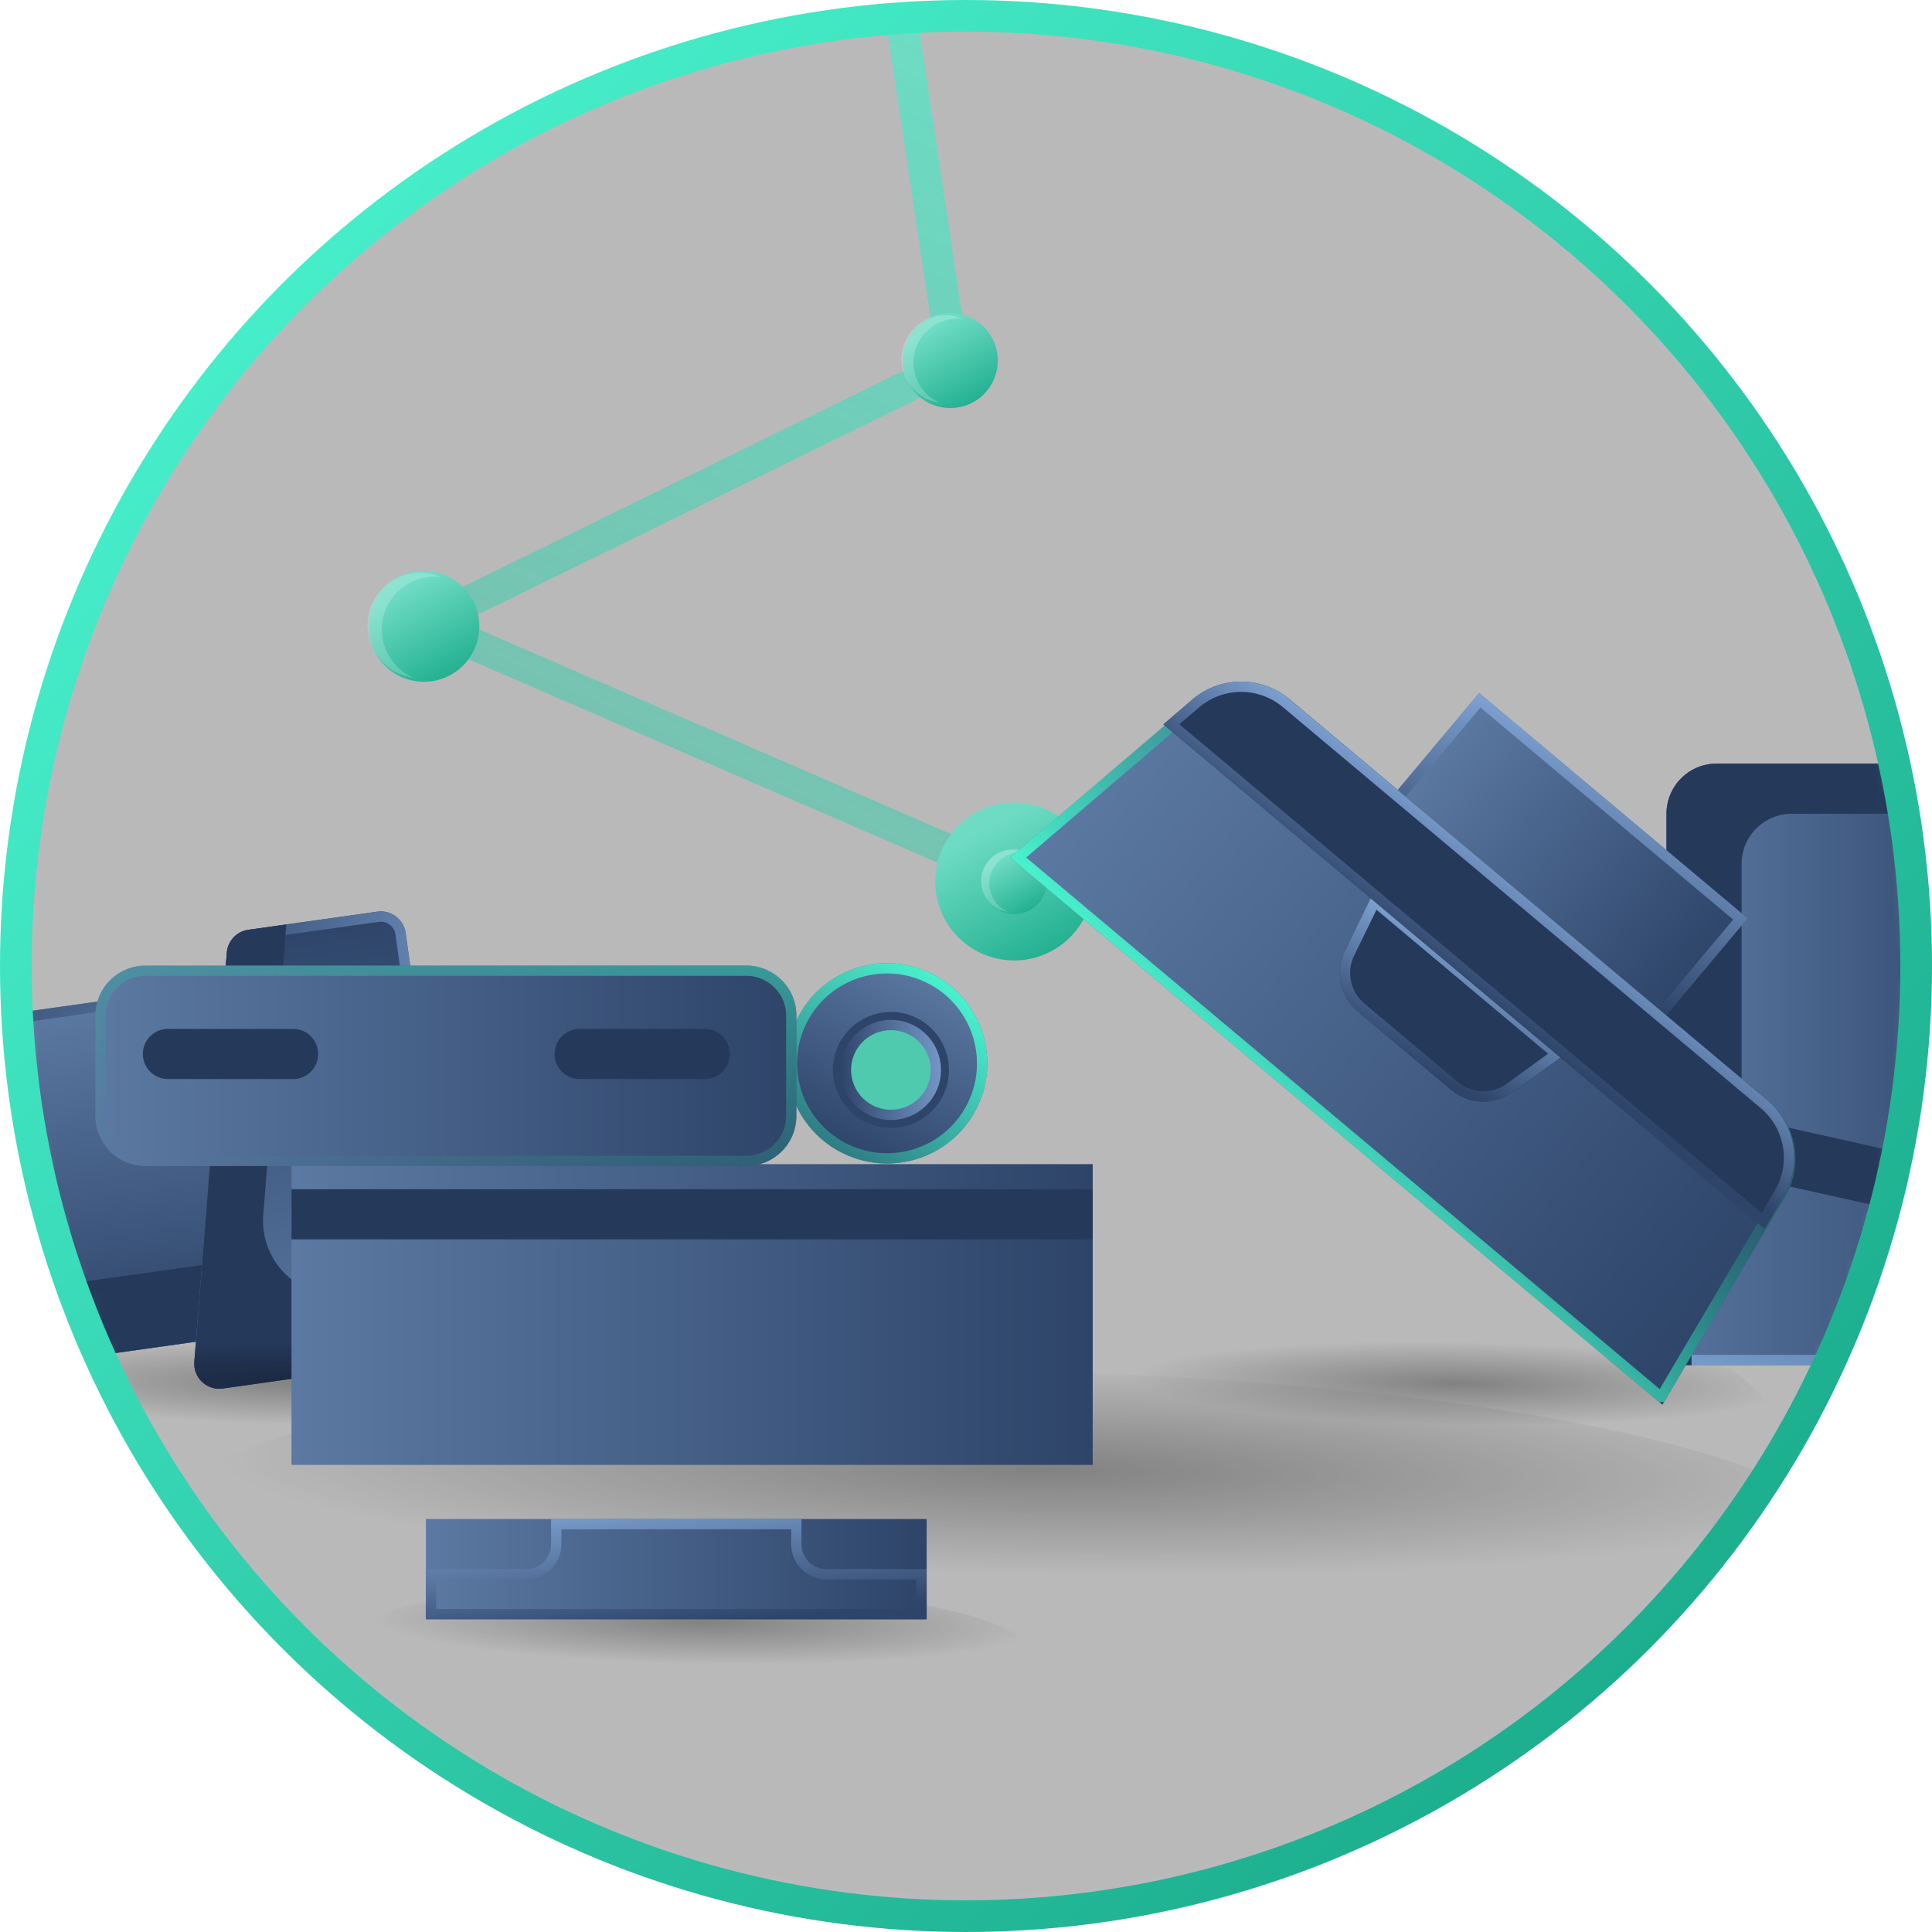 <svg xmlns="http://www.w3.org/2000/svg" xmlns:xlink="http://www.w3.org/1999/xlink" width="122" height="122"><defs><circle id="a" cx="60" cy="60" r="60"/><linearGradient id="c" x1="0%" y1="50%" y2="50%"><stop offset="0%" stop-color="#5B79A2"/><stop offset="100%" stop-color="#2E4469"/></linearGradient><linearGradient id="d" x1="0%" x2="177.512%" y1="40.273%" y2="73.943%"><stop offset="0%" stop-color="#48F0CC"/><stop offset="100%" stop-color="#1AAB8B" stop-opacity="0"/></linearGradient><linearGradient id="e" x1="13.61%" x2="77.536%" y1="-15.525%" y2="100%"><stop offset="0%" stop-color="#80A4D5"/><stop offset="100%" stop-color="#2E4469"/></linearGradient><linearGradient id="f" x1="88.509%" x2="-65.199%" y1="28.054%" y2="176.414%"><stop offset="0%" stop-color="#6EDCC4"/><stop offset="100%" stop-color="#1AAB8B" stop-opacity="0"/></linearGradient><linearGradient id="g" x1="50%" x2="50%" y1="11.35%" y2="111.35%"><stop offset="0%" stop-color="#6EDCC4"/><stop offset="100%" stop-color="#1AAB8B"/></linearGradient><filter id="h" width="220.4%" height="220.4%" x="-60.2%" y="-60.2%" filterUnits="objectBoundingBox"><feGaussianBlur in="SourceGraphic" stdDeviation="2"/></filter><linearGradient id="i" x1="100%" x2="0%" y1="50%" y2="50%"><stop offset="0%" stop-color="#5B79A2"/><stop offset="100%" stop-color="#2E4469"/></linearGradient><radialGradient id="j" cx="52.101%" cy="30.594%" r="121.252%" fx="52.101%" fy="30.594%" gradientTransform="matrix(-.402 0 0 -.127 .73 .345)"><stop offset="0%"/><stop offset="100%" stop-opacity=".002"/></radialGradient><radialGradient id="k" cx="52.101%" cy="30.594%" r="256.929%" fx="52.101%" fy="30.594%" gradientTransform="matrix(-.19 0 0 -.127 .62 .345)"><stop offset="0%"/><stop offset="100%" stop-opacity=".002"/></radialGradient><radialGradient id="l" cx="52.101%" cy="30.594%" r="262.279%" fx="52.101%" fy="30.594%" gradientTransform="matrix(-.186 0 0 -.127 .618 .345)"><stop offset="0%"/><stop offset="100%" stop-opacity=".002"/></radialGradient><linearGradient id="m" x1="108.116%" x2="8.255%" y1="-19.794%" y2="100%"><stop offset="0%" stop-color="#48F0CC" stop-opacity=".607"/><stop offset="100%" stop-color="#1AAB8B" stop-opacity="0"/></linearGradient><linearGradient id="n" x1="2.515%" x2="35.849%" y1="100%" y2="11.264%"><stop offset="0%" stop-color="#48F0CC"/><stop offset="100%" stop-color="#1AAB8B" stop-opacity=".267"/></linearGradient><linearGradient id="o" x1="15.236%" x2="94.911%" y1="6.048%" y2="86.068%"><stop offset="0%" stop-color="#48F0CC"/><stop offset="100%" stop-color="#1AAB8B"/></linearGradient><circle id="p" cx="60" cy="60" r="60"/></defs><g fill="none" fill-rule="evenodd" transform="translate(1 1)"><mask id="b" fill="#fff"><use xlink:href="#a"/></mask><use fill="#000" fill-opacity=".152" xlink:href="#a"/><rect width="120" height="120" fill="#000" fill-opacity=".152" mask="url(#b)" rx="1.4"/><g fill-rule="nonzero" mask="url(#b)"><g transform="rotate(118 13.067 50.794)"><ellipse cx="6.93" cy="6.55" fill="url(#c)" rx="6.324" ry="6.331"/><ellipse cx="6.93" cy="6.55" stroke="url(#d)" stroke-width=".65" rx="5.999" ry="6.006"/><ellipse cx="7.184" cy="6.138" fill="#4FCAAF" stroke="#2E4469" rx="3.162" ry="3.165"/><ellipse cx="7.184" cy="6.138" stroke="url(#e)" stroke-width=".65" rx="2.837" ry="2.84"/></g></g><g mask="url(#b)"><path stroke="url(#f)" stroke-linejoin="round" stroke-width="2" d="M55.34.044l-14.266 38.23-37.14-1.867 24.935 32.427" transform="rotate(-29 18.623 -4.931)"/><g transform="rotate(-29 67.29 -95.899)"><circle cx="3" cy="3" r="3" fill="url(#g)"/><path fill="#FFF" fill-opacity=".2" d="M1.111 5A2.778 2.778 0 1 1 5 1.111 2.778 2.778 0 0 0 1.111 5z"/></g><g transform="rotate(-29 82.401 -22.025)"><circle cx="3.5" cy="3.5" r="3.5" fill="url(#g)"/><path fill="#FFF" fill-opacity=".2" d="M1.333 6A3.333 3.333 0 1 1 6 1.333 3.333 3.333 0 0 0 1.333 6z"/></g><g transform="rotate(-29 129.324 -81.165)"><circle cx="5.5" cy="5.5" r="4.984" fill="url(#g)" filter="url(#h)"/><circle cx="5.5" cy="5.5" r="2.063" fill="url(#g)"/><path fill="#FFF" fill-opacity=".2" d="M4.223 6.973a1.964 1.964 0 1 1 2.75-2.75 1.964 1.964 0 0 0-2.75 2.75z"/></g></g><g mask="url(#b)"><g fill-rule="nonzero"><path fill="url(#i)" d="M22.143 38.724H6.333A3.164 3.164 0 0 1 3.17 35.56V10.237h22.135v25.322a3.164 3.164 0 0 1-3.162 3.165z" transform="scale(-1 1) rotate(-82 34.022 58.95)"/><path stroke="url(#e)" stroke-width=".65" d="M24.98 10.562H3.495v24.997c0 1.569 1.27 2.84 2.837 2.84h15.81a2.839 2.839 0 0 0 2.838-2.84V10.562z" transform="scale(-1 1) rotate(-82 34.022 58.95)"/><path fill="#25395B" d="M-4.09 81.11l21.942-3.085.66 4.698-25.076 3.524a3.164 3.164 0 0 1-3.575-2.691l-2.2-15.657a3.164 3.164 0 0 1 2.694-3.572l1.98 14.091A3.164 3.164 0 0 0-4.09 81.11z"/><path fill="url(#c)" d="M1.932 17.722l25.297-5.627a1.582 1.582 0 0 0 1.238-1.545V2.323c0-.874-.708-1.582-1.58-1.582H1.588A1.579 1.579 0 0 0 .01 2.323v13.854c0 1.012.936 1.764 1.923 1.545z" transform="scale(-1 1) rotate(-82 34.022 58.95)"/><path stroke="url(#e)" stroke-width=".65" d="M1.862 17.405l25.297-5.628c.574-.127.983-.638.983-1.227V2.323c0-.694-.562-1.257-1.256-1.257H1.59c-.693 0-1.256.563-1.256 1.257v13.854c0 .804.744 1.402 1.529 1.228z" transform="scale(-1 1) rotate(-82 34.022 58.95)"/><path fill="#25395B" d="M15.625 75.703c-.24 3.025 2.386 5.493 5.394 5.07l6.676-.938.44 3.132a1.582 1.582 0 0 1-1.347 1.786L13.07 86.68a1.581 1.581 0 0 1-1.797-1.69l2.052-25.834a1.582 1.582 0 0 1 1.357-1.442l2.4-.337-1.456 18.325z"/></g><g transform="translate(-4 16.973)"><ellipse cx="21.348" cy="72.684" fill="url(#j)" opacity=".298" rx="21.202" ry="8.532" transform="rotate(1 21.348 72.684)"/><ellipse cx="94.208" cy="72.684" fill="url(#j)" opacity=".298" rx="21.202" ry="8.532" transform="rotate(1 94.208 72.684)"/><g fill-rule="nonzero"><path fill="url(#c)" d="M22.143 38.724H6.333A3.164 3.164 0 0 1 3.17 35.56V10.237h22.135v25.322a3.164 3.164 0 0 1-3.162 3.165z" transform="matrix(1 0 0 -1 105.065 68.973)"/><path stroke="url(#e)" stroke-width=".65" d="M24.98 10.562H3.495v24.997c0 1.569 1.27 2.84 2.837 2.84h15.81a2.839 2.839 0 0 0 2.838-2.84V10.562z" transform="matrix(1 0 0 -1 105.065 68.973)"/><path fill="#25395B" d="M112.978 36.58v22.156h-4.743V33.414a3.164 3.164 0 0 1 3.162-3.165h15.81a3.164 3.164 0 0 1 3.163 3.165h-14.23a3.164 3.164 0 0 0-3.162 3.165z"/><path fill="url(#c)" d="M1.932 17.722l25.297-5.627a1.582 1.582 0 0 0 1.238-1.545V2.323c0-.874-.708-1.582-1.58-1.582H1.588A1.579 1.579 0 0 0 .01 2.323v13.854c0 1.012.936 1.764 1.923 1.545z" transform="matrix(1 0 0 -1 105.065 68.973)"/><path stroke="url(#e)" stroke-width=".65" d="M1.862 17.405l25.297-5.628c.574-.127.983-.638.983-1.227V2.323c0-.694-.562-1.257-1.256-1.257H1.59c-.693 0-1.256.563-1.256 1.257v13.854c0 .804.744 1.402 1.529 1.228z" transform="matrix(1 0 0 -1 105.065 68.973)"/><path fill="#25395B" d="M115.588 56.855c-2.962-.659-5.772 1.598-5.772 4.635v6.743h-3.162a1.582 1.582 0 0 1-1.581-1.583V52.796c0-1.012.936-1.764 1.924-1.545l25.296 5.628c.724.16 1.239.803 1.239 1.545v2.423l-17.944-3.992z"/></g><ellipse cx="66.459" cy="78.72" fill="url(#k)" opacity=".298" rx="53.279" ry="10.119" transform="rotate(1 66.459 78.72)"/><ellipse cx="46.5" cy="86" fill="url(#l)" opacity=".298" rx="21.5" ry="4" transform="rotate(1 46.5 86)"/><g fill-rule="nonzero"><path fill="url(#c)" d="M.872.949h31.622V7.28H.872z" transform="translate(29.022 77)"/><path stroke="url(#e)" stroke-width=".65" d="M24.263 1.273H9.103v1.258A1.907 1.907 0 0 1 7.196 4.44H1.197v2.515h30.971V4.44H26.17a1.907 1.907 0 0 1-1.906-1.908V1.273z" transform="translate(29.022 77)"/></g><g fill-rule="nonzero"><path fill="url(#c)" d="M.385.539h50.594V19.53H.385z" transform="translate(21.022 55)"/><path fill="#25395B" d="M21.407 57.122H72v3.165H21.407z"/></g><g fill-rule="nonzero"><path fill="url(#c)" d="M41.107 12.661H3.162A3.164 3.164 0 0 1 0 9.496v-6.33A3.164 3.164 0 0 1 3.162 0h37.945a3.164 3.164 0 0 1 3.162 3.165v6.331a3.164 3.164 0 0 1-3.162 3.165z" transform="translate(9.022 43)"/><path stroke="url(#m)" stroke-width=".65" d="M41.107 12.336a2.839 2.839 0 0 0 2.837-2.84v-6.33c0-1.57-1.27-2.841-2.837-2.841H3.162a2.839 2.839 0 0 0-2.837 2.84v6.331c0 1.569 1.27 2.84 2.837 2.84h37.945z" transform="translate(9.022 43)"/><path fill="#25395B" d="M47.508 50.165h-7.905a1.581 1.581 0 0 1-1.581-1.582c0-.874.707-1.583 1.58-1.583h7.906c.874 0 1.58.709 1.58 1.583s-.706 1.582-1.58 1.582zm-26 0h-7.905a1.581 1.581 0 0 1-1.581-1.582c0-.874.707-1.583 1.58-1.583h7.906c.874 0 1.58.709 1.58 1.583s-.706 1.582-1.58 1.582z"/></g><g fill-rule="nonzero"><path fill="url(#c)" d="M16 0h22.135v9.496H16z" transform="rotate(40 20.775 123.346)"/><path stroke="url(#e)" stroke-width=".65" d="M16.325.325H37.81v8.846H16.325z" transform="rotate(40 20.775 123.346)"/><path fill="url(#c)" d="M53.756 26.992H0l2.502-15.025A4.745 4.745 0 0 1 7.18 8h39.396a4.745 4.745 0 0 1 4.678 3.967l2.502 15.025z" transform="rotate(40 20.775 123.346)"/><path stroke="url(#n)" stroke-width=".65" d="M53.372 26.667L50.934 12.02a4.42 4.42 0 0 0-4.358-3.696H7.18a4.42 4.42 0 0 0-4.358 3.696L.384 26.667h52.988z" transform="rotate(40 20.775 123.346)"/><path fill="#25395B" d="M89.702 38.441l-1.776 3.645a3.163 3.163 0 0 0 .809 3.808l5.907 4.956a3.163 3.163 0 0 0 3.89.136l3.281-2.382-12.111-10.163z"/><path stroke="url(#e)" stroke-width=".65" d="M19.416 14.325l.882 3.53a2.838 2.838 0 0 0 2.752 2.15h7.71a2.838 2.838 0 0 0 2.753-2.15l.882-3.53H19.416z" transform="rotate(40 20.775 123.346)"/><path fill="#25395B" d="M84.421 26.178a4.745 4.745 0 0 0-6.134.032l-1.82 1.557 37.949 31.844 1.217-2.064a4.745 4.745 0 0 0-1.033-6.046L84.42 26.178z"/><path stroke="url(#e)" stroke-width=".65" d="M2.384 14.006h48.772l-.33-1.985a4.42 4.42 0 0 0-4.359-3.696H7.072a4.42 4.42 0 0 0-4.358 3.696l-.33 1.985z" transform="rotate(40 20.775 123.346)"/></g></g></g><use stroke="url(#o)" stroke-width="2" xlink:href="#p"/></g></svg>